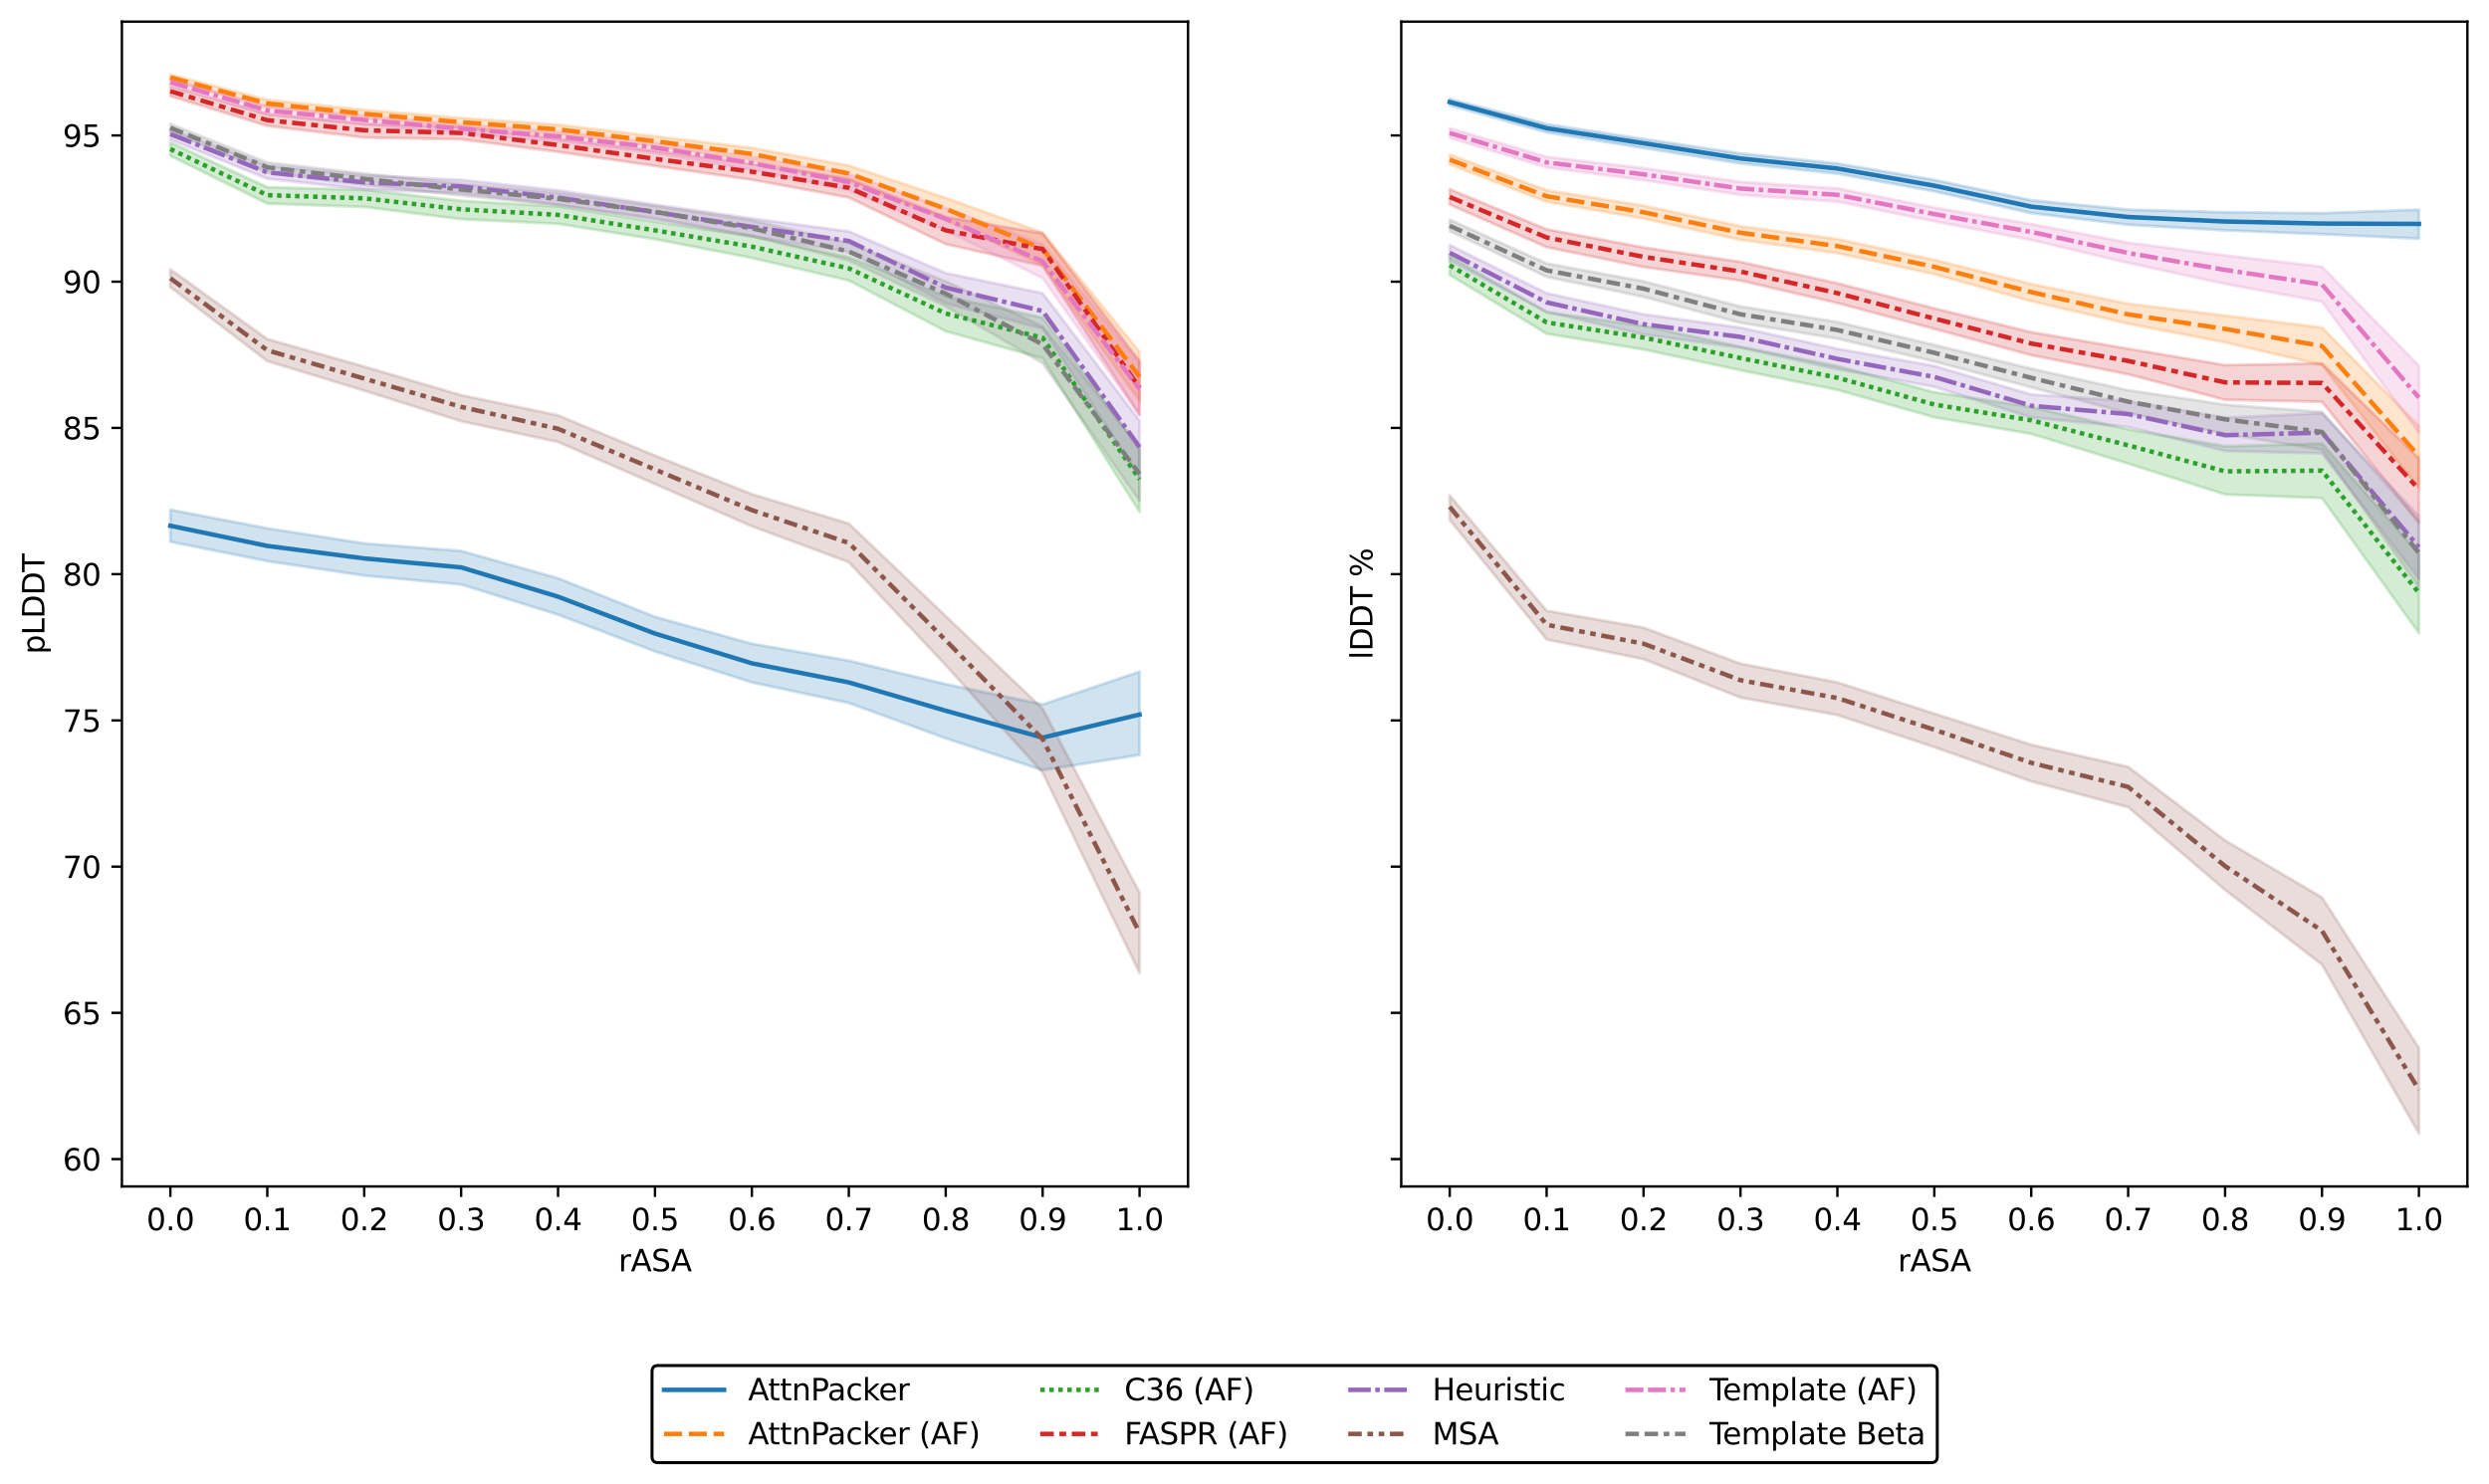 <?xml version="1.0" encoding="utf-8" standalone="no"?>
<!DOCTYPE svg PUBLIC "-//W3C//DTD SVG 1.1//EN"
  "http://www.w3.org/Graphics/SVG/1.1/DTD/svg11.dtd">
<svg xmlns:xlink="http://www.w3.org/1999/xlink" width="829.003pt" height="494.5pt" viewBox="0 0 829.003 494.5" xmlns="http://www.w3.org/2000/svg" version="1.1">
 <defs>
  <style type="text/css">*{stroke-linejoin: round; stroke-linecap: butt}</style>
 </defs>
 <g id="figure_1">
  <g id="patch_1">
   <path d="M 0 494.5 
L 829.003 494.5 
L 829.003 0 
L 0 0 
L 0 494.5 
z
" style="fill: none"/>
  </g>
  <g id="axes_1">
   <g id="patch_2">
    <path d="M 40.603 395.28 
L 395.694 395.28 
L 395.694 7.2 
L 40.603 7.2 
L 40.603 395.28 
z
" style="fill: none"/>
   </g>
   <g id="PolyCollection_1">
    <defs>
     <path id="m8a39440f72" d="M 56.744 -324.674 
L 56.744 -313.998 
L 89.025 -307.54 
L 121.306 -302.726 
L 153.587 -299.766 
L 185.868 -289.702 
L 218.149 -277.469 
L 250.43 -267.13 
L 282.711 -260.285 
L 314.992 -248.516 
L 347.273 -237.893 
L 379.554 -242.984 
L 379.554 -270.723 
L 379.554 -270.723 
L 347.273 -259.82 
L 314.992 -266.574 
L 282.711 -274.387 
L 250.43 -280.021 
L 218.149 -288.994 
L 185.868 -301.853 
L 153.587 -310.938 
L 121.306 -313.455 
L 89.025 -318.486 
L 56.744 -324.674 
z
" style="stroke: #1f77b4; stroke-opacity: 0.2"/>
    </defs>
    <g clip-path="url(#p3989e5c4d2)">
     <use xlink:href="#m8a39440f72" x="0" y="494.5" style="fill: #1f77b4; fill-opacity: 0.2; stroke: #1f77b4; stroke-opacity: 0.2"/>
    </g>
   </g>
   <g id="PolyCollection_2">
    <defs>
     <path id="m915f351c11" d="M 56.744 -469.66 
L 56.744 -467.688 
L 89.025 -458.786 
L 121.306 -455.113 
L 153.587 -452.221 
L 185.868 -449.708 
L 218.149 -445.736 
L 250.43 -441.133 
L 282.711 -434.251 
L 314.992 -421.32 
L 347.273 -406.058 
L 379.554 -360.918 
L 379.554 -377.264 
L 379.554 -377.264 
L 347.273 -417.004 
L 314.992 -428.538 
L 282.711 -439.337 
L 250.43 -445.206 
L 218.149 -449.085 
L 185.868 -452.952 
L 153.587 -455.166 
L 121.306 -457.918 
L 89.025 -461.263 
L 56.744 -469.66 
z
" style="stroke: #ff7f0e; stroke-opacity: 0.2"/>
    </defs>
    <g clip-path="url(#p3989e5c4d2)">
     <use xlink:href="#m915f351c11" x="0" y="494.5" style="fill: #ff7f0e; fill-opacity: 0.2; stroke: #ff7f0e; stroke-opacity: 0.2"/>
    </g>
   </g>
   <g id="PolyCollection_3">
    <defs>
     <path id="m0475a4a750" d="M 56.744 -447.055 
L 56.744 -442.572 
L 89.025 -426.664 
L 121.306 -425.545 
L 153.587 -421.47 
L 185.868 -419.929 
L 218.149 -414.795 
L 250.43 -408.547 
L 282.711 -401.045 
L 314.992 -384.127 
L 347.273 -375.096 
L 379.554 -323.946 
L 379.554 -344.882 
L 379.554 -344.882 
L 347.273 -388.663 
L 314.992 -395.737 
L 282.711 -408.794 
L 250.43 -415.775 
L 218.149 -420.614 
L 185.868 -425.698 
L 153.587 -427.604 
L 121.306 -431.227 
L 89.025 -432.151 
L 56.744 -447.055 
z
" style="stroke: #2ca02c; stroke-opacity: 0.2"/>
    </defs>
    <g clip-path="url(#p3989e5c4d2)">
     <use xlink:href="#m0475a4a750" x="0" y="494.5" style="fill: #2ca02c; fill-opacity: 0.2; stroke: #2ca02c; stroke-opacity: 0.2"/>
    </g>
   </g>
   <g id="PolyCollection_4">
    <defs>
     <path id="m0d2e0bec1f" d="M 56.744 -465.689 
L 56.744 -462.464 
L 89.025 -452.535 
L 121.306 -448.679 
L 153.587 -448.077 
L 185.868 -443.885 
L 218.149 -439.211 
L 250.43 -434.608 
L 282.711 -428.681 
L 314.992 -413.146 
L 347.273 -405.918 
L 379.554 -356.281 
L 379.554 -374.177 
L 379.554 -374.177 
L 347.273 -416.726 
L 314.992 -422.199 
L 282.711 -435.015 
L 250.43 -439.856 
L 218.149 -444.28 
L 185.868 -448.282 
L 153.587 -452.196 
L 121.306 -453.24 
L 89.025 -456.472 
L 56.744 -465.689 
z
" style="stroke: #d62728; stroke-opacity: 0.2"/>
    </defs>
    <g clip-path="url(#p3989e5c4d2)">
     <use xlink:href="#m0d2e0bec1f" x="0" y="494.5" style="fill: #d62728; fill-opacity: 0.2; stroke: #d62728; stroke-opacity: 0.2"/>
    </g>
   </g>
   <g id="PolyCollection_5">
    <defs>
     <path id="m9129637994" d="M 56.744 -451.517 
L 56.744 -447.961 
L 89.025 -434.972 
L 121.306 -431.379 
L 153.587 -430.137 
L 185.868 -426.275 
L 218.149 -421.309 
L 250.43 -415.75 
L 282.711 -410.564 
L 314.992 -393.437 
L 347.273 -385.022 
L 379.554 -335.666 
L 379.554 -354.376 
L 379.554 -354.376 
L 347.273 -396.794 
L 314.992 -403.527 
L 282.711 -417.401 
L 250.43 -421.713 
L 218.149 -426.332 
L 185.868 -431.113 
L 153.587 -434.576 
L 121.306 -436.092 
L 89.025 -439.295 
L 56.744 -451.517 
z
" style="stroke: #9467bd; stroke-opacity: 0.2"/>
    </defs>
    <g clip-path="url(#p3989e5c4d2)">
     <use xlink:href="#m9129637994" x="0" y="494.5" style="fill: #9467bd; fill-opacity: 0.2; stroke: #9467bd; stroke-opacity: 0.2"/>
    </g>
   </g>
   <g id="PolyCollection_6">
    <defs>
     <path id="m4c4e78a90f" d="M 56.744 -404.754 
L 56.744 -398.832 
L 89.025 -374.192 
L 121.306 -364.35 
L 153.587 -354.152 
L 185.868 -347.246 
L 218.149 -333.223 
L 250.43 -319.158 
L 282.711 -307.189 
L 314.992 -272.854 
L 347.273 -237.069 
L 379.554 -170.338 
L 379.554 -197.101 
L 379.554 -197.101 
L 347.273 -258.393 
L 314.992 -289.238 
L 282.711 -320.056 
L 250.43 -329.874 
L 218.149 -342.71 
L 185.868 -356.123 
L 153.587 -362.84 
L 121.306 -372.37 
L 89.025 -381.539 
L 56.744 -404.754 
z
" style="stroke: #8c564b; stroke-opacity: 0.2"/>
    </defs>
    <g clip-path="url(#p3989e5c4d2)">
     <use xlink:href="#m4c4e78a90f" x="0" y="494.5" style="fill: #8c564b; fill-opacity: 0.2; stroke: #8c564b; stroke-opacity: 0.2"/>
    </g>
   </g>
   <g id="PolyCollection_7">
    <defs>
     <path id="m8fc3c2eb1f" d="M 56.744 -468.159 
L 56.744 -466.087 
L 89.025 -456.379 
L 121.306 -452.993 
L 153.587 -449.931 
L 185.868 -447.415 
L 218.149 -443.422 
L 250.43 -438.016 
L 282.711 -431.104 
L 314.992 -417.773 
L 347.273 -401.837 
L 379.554 -356.072 
L 379.554 -373.652 
L 379.554 -373.652 
L 347.273 -413.095 
L 314.992 -425.115 
L 282.711 -436.409 
L 250.43 -442.276 
L 218.149 -446.983 
L 185.868 -450.637 
L 153.587 -453.116 
L 121.306 -455.999 
L 89.025 -459.104 
L 56.744 -468.159 
z
" style="stroke: #e377c2; stroke-opacity: 0.2"/>
    </defs>
    <g clip-path="url(#p3989e5c4d2)">
     <use xlink:href="#m8fc3c2eb1f" x="0" y="494.5" style="fill: #e377c2; fill-opacity: 0.2; stroke: #e377c2; stroke-opacity: 0.2"/>
    </g>
   </g>
   <g id="PolyCollection_8">
    <defs>
     <path id="mdacb911173" d="M 56.744 -453.197 
L 56.744 -450.553 
L 89.025 -437.061 
L 121.306 -433 
L 153.587 -429.349 
L 185.868 -426.14 
L 218.149 -421.785 
L 250.43 -415.909 
L 282.711 -407.712 
L 314.992 -392.452 
L 347.273 -373.462 
L 379.554 -327.665 
L 379.554 -345.743 
L 379.554 -345.743 
L 347.273 -385.771 
L 314.992 -400.783 
L 282.711 -413.516 
L 250.43 -421.096 
L 218.149 -425.827 
L 185.868 -430.248 
L 153.587 -433.279 
L 121.306 -436.683 
L 89.025 -440.36 
L 56.744 -453.197 
z
" style="stroke: #7f7f7f; stroke-opacity: 0.2"/>
    </defs>
    <g clip-path="url(#p3989e5c4d2)">
     <use xlink:href="#mdacb911173" x="0" y="494.5" style="fill: #7f7f7f; fill-opacity: 0.2; stroke: #7f7f7f; stroke-opacity: 0.2"/>
    </g>
   </g>
   <g id="matplotlib.axis_1">
    <g id="xtick_1">
     <g id="line2d_1">
      <defs>
       <path id="mccf6b9b74f" d="M 0 0 
L 0 3.5 
" style="stroke: #000000; stroke-width: 0.8"/>
      </defs>
      <g>
       <use xlink:href="#mccf6b9b74f" x="56.744" y="395.28" style="stroke: #000000; stroke-width: 0.8"/>
      </g>
     </g>
     <g id="text_1">
      <!-- 0.0 -->
      <g transform="translate(48.792 409.878) scale(0.1 -0.1)">
       <defs>
        <path id="DejaVuSans-30" d="M 2034 4250 
Q 1547 4250 1301 3770 
Q 1056 3291 1056 2328 
Q 1056 1369 1301 889 
Q 1547 409 2034 409 
Q 2525 409 2770 889 
Q 3016 1369 3016 2328 
Q 3016 3291 2770 3770 
Q 2525 4250 2034 4250 
z
M 2034 4750 
Q 2819 4750 3233 4129 
Q 3647 3509 3647 2328 
Q 3647 1150 3233 529 
Q 2819 -91 2034 -91 
Q 1250 -91 836 529 
Q 422 1150 422 2328 
Q 422 3509 836 4129 
Q 1250 4750 2034 4750 
z
" transform="scale(0.016)"/>
        <path id="DejaVuSans-2e" d="M 684 794 
L 1344 794 
L 1344 0 
L 684 0 
L 684 794 
z
" transform="scale(0.016)"/>
       </defs>
       <use xlink:href="#DejaVuSans-30"/>
       <use xlink:href="#DejaVuSans-2e" x="63.623"/>
       <use xlink:href="#DejaVuSans-30" x="95.41"/>
      </g>
     </g>
    </g>
    <g id="xtick_2">
     <g id="line2d_2">
      <g>
       <use xlink:href="#mccf6b9b74f" x="89.025" y="395.28" style="stroke: #000000; stroke-width: 0.8"/>
      </g>
     </g>
     <g id="text_2">
      <!-- 0.1 -->
      <g transform="translate(81.073 409.878) scale(0.1 -0.1)">
       <defs>
        <path id="DejaVuSans-31" d="M 794 531 
L 1825 531 
L 1825 4091 
L 703 3866 
L 703 4441 
L 1819 4666 
L 2450 4666 
L 2450 531 
L 3481 531 
L 3481 0 
L 794 0 
L 794 531 
z
" transform="scale(0.016)"/>
       </defs>
       <use xlink:href="#DejaVuSans-30"/>
       <use xlink:href="#DejaVuSans-2e" x="63.623"/>
       <use xlink:href="#DejaVuSans-31" x="95.41"/>
      </g>
     </g>
    </g>
    <g id="xtick_3">
     <g id="line2d_3">
      <g>
       <use xlink:href="#mccf6b9b74f" x="121.306" y="395.28" style="stroke: #000000; stroke-width: 0.8"/>
      </g>
     </g>
     <g id="text_3">
      <!-- 0.2 -->
      <g transform="translate(113.354 409.878) scale(0.1 -0.1)">
       <defs>
        <path id="DejaVuSans-32" d="M 1228 531 
L 3431 531 
L 3431 0 
L 469 0 
L 469 531 
Q 828 903 1448 1529 
Q 2069 2156 2228 2338 
Q 2531 2678 2651 2914 
Q 2772 3150 2772 3378 
Q 2772 3750 2511 3984 
Q 2250 4219 1831 4219 
Q 1534 4219 1204 4116 
Q 875 4013 500 3803 
L 500 4441 
Q 881 4594 1212 4672 
Q 1544 4750 1819 4750 
Q 2544 4750 2975 4387 
Q 3406 4025 3406 3419 
Q 3406 3131 3298 2873 
Q 3191 2616 2906 2266 
Q 2828 2175 2409 1742 
Q 1991 1309 1228 531 
z
" transform="scale(0.016)"/>
       </defs>
       <use xlink:href="#DejaVuSans-30"/>
       <use xlink:href="#DejaVuSans-2e" x="63.623"/>
       <use xlink:href="#DejaVuSans-32" x="95.41"/>
      </g>
     </g>
    </g>
    <g id="xtick_4">
     <g id="line2d_4">
      <g>
       <use xlink:href="#mccf6b9b74f" x="153.587" y="395.28" style="stroke: #000000; stroke-width: 0.8"/>
      </g>
     </g>
     <g id="text_4">
      <!-- 0.3 -->
      <g transform="translate(145.635 409.878) scale(0.1 -0.1)">
       <defs>
        <path id="DejaVuSans-33" d="M 2597 2516 
Q 3050 2419 3304 2112 
Q 3559 1806 3559 1356 
Q 3559 666 3084 287 
Q 2609 -91 1734 -91 
Q 1441 -91 1130 -33 
Q 819 25 488 141 
L 488 750 
Q 750 597 1062 519 
Q 1375 441 1716 441 
Q 2309 441 2620 675 
Q 2931 909 2931 1356 
Q 2931 1769 2642 2001 
Q 2353 2234 1838 2234 
L 1294 2234 
L 1294 2753 
L 1863 2753 
Q 2328 2753 2575 2939 
Q 2822 3125 2822 3475 
Q 2822 3834 2567 4026 
Q 2313 4219 1838 4219 
Q 1578 4219 1281 4162 
Q 984 4106 628 3988 
L 628 4550 
Q 988 4650 1302 4700 
Q 1616 4750 1894 4750 
Q 2613 4750 3031 4423 
Q 3450 4097 3450 3541 
Q 3450 3153 3228 2886 
Q 3006 2619 2597 2516 
z
" transform="scale(0.016)"/>
       </defs>
       <use xlink:href="#DejaVuSans-30"/>
       <use xlink:href="#DejaVuSans-2e" x="63.623"/>
       <use xlink:href="#DejaVuSans-33" x="95.41"/>
      </g>
     </g>
    </g>
    <g id="xtick_5">
     <g id="line2d_5">
      <g>
       <use xlink:href="#mccf6b9b74f" x="185.868" y="395.28" style="stroke: #000000; stroke-width: 0.8"/>
      </g>
     </g>
     <g id="text_5">
      <!-- 0.4 -->
      <g transform="translate(177.916 409.878) scale(0.1 -0.1)">
       <defs>
        <path id="DejaVuSans-34" d="M 2419 4116 
L 825 1625 
L 2419 1625 
L 2419 4116 
z
M 2253 4666 
L 3047 4666 
L 3047 1625 
L 3713 1625 
L 3713 1100 
L 3047 1100 
L 3047 0 
L 2419 0 
L 2419 1100 
L 313 1100 
L 313 1709 
L 2253 4666 
z
" transform="scale(0.016)"/>
       </defs>
       <use xlink:href="#DejaVuSans-30"/>
       <use xlink:href="#DejaVuSans-2e" x="63.623"/>
       <use xlink:href="#DejaVuSans-34" x="95.41"/>
      </g>
     </g>
    </g>
    <g id="xtick_6">
     <g id="line2d_6">
      <g>
       <use xlink:href="#mccf6b9b74f" x="218.149" y="395.28" style="stroke: #000000; stroke-width: 0.8"/>
      </g>
     </g>
     <g id="text_6">
      <!-- 0.5 -->
      <g transform="translate(210.197 409.878) scale(0.1 -0.1)">
       <defs>
        <path id="DejaVuSans-35" d="M 691 4666 
L 3169 4666 
L 3169 4134 
L 1269 4134 
L 1269 2991 
Q 1406 3038 1543 3061 
Q 1681 3084 1819 3084 
Q 2600 3084 3056 2656 
Q 3513 2228 3513 1497 
Q 3513 744 3044 326 
Q 2575 -91 1722 -91 
Q 1428 -91 1123 -41 
Q 819 9 494 109 
L 494 744 
Q 775 591 1075 516 
Q 1375 441 1709 441 
Q 2250 441 2565 725 
Q 2881 1009 2881 1497 
Q 2881 1984 2565 2268 
Q 2250 2553 1709 2553 
Q 1456 2553 1204 2497 
Q 953 2441 691 2322 
L 691 4666 
z
" transform="scale(0.016)"/>
       </defs>
       <use xlink:href="#DejaVuSans-30"/>
       <use xlink:href="#DejaVuSans-2e" x="63.623"/>
       <use xlink:href="#DejaVuSans-35" x="95.41"/>
      </g>
     </g>
    </g>
    <g id="xtick_7">
     <g id="line2d_7">
      <g>
       <use xlink:href="#mccf6b9b74f" x="250.43" y="395.28" style="stroke: #000000; stroke-width: 0.8"/>
      </g>
     </g>
     <g id="text_7">
      <!-- 0.6 -->
      <g transform="translate(242.478 409.878) scale(0.1 -0.1)">
       <defs>
        <path id="DejaVuSans-36" d="M 2113 2584 
Q 1688 2584 1439 2293 
Q 1191 2003 1191 1497 
Q 1191 994 1439 701 
Q 1688 409 2113 409 
Q 2538 409 2786 701 
Q 3034 994 3034 1497 
Q 3034 2003 2786 2293 
Q 2538 2584 2113 2584 
z
M 3366 4563 
L 3366 3988 
Q 3128 4100 2886 4159 
Q 2644 4219 2406 4219 
Q 1781 4219 1451 3797 
Q 1122 3375 1075 2522 
Q 1259 2794 1537 2939 
Q 1816 3084 2150 3084 
Q 2853 3084 3261 2657 
Q 3669 2231 3669 1497 
Q 3669 778 3244 343 
Q 2819 -91 2113 -91 
Q 1303 -91 875 529 
Q 447 1150 447 2328 
Q 447 3434 972 4092 
Q 1497 4750 2381 4750 
Q 2619 4750 2861 4703 
Q 3103 4656 3366 4563 
z
" transform="scale(0.016)"/>
       </defs>
       <use xlink:href="#DejaVuSans-30"/>
       <use xlink:href="#DejaVuSans-2e" x="63.623"/>
       <use xlink:href="#DejaVuSans-36" x="95.41"/>
      </g>
     </g>
    </g>
    <g id="xtick_8">
     <g id="line2d_8">
      <g>
       <use xlink:href="#mccf6b9b74f" x="282.711" y="395.28" style="stroke: #000000; stroke-width: 0.8"/>
      </g>
     </g>
     <g id="text_8">
      <!-- 0.7 -->
      <g transform="translate(274.759 409.878) scale(0.1 -0.1)">
       <defs>
        <path id="DejaVuSans-37" d="M 525 4666 
L 3525 4666 
L 3525 4397 
L 1831 0 
L 1172 0 
L 2766 4134 
L 525 4134 
L 525 4666 
z
" transform="scale(0.016)"/>
       </defs>
       <use xlink:href="#DejaVuSans-30"/>
       <use xlink:href="#DejaVuSans-2e" x="63.623"/>
       <use xlink:href="#DejaVuSans-37" x="95.41"/>
      </g>
     </g>
    </g>
    <g id="xtick_9">
     <g id="line2d_9">
      <g>
       <use xlink:href="#mccf6b9b74f" x="314.992" y="395.28" style="stroke: #000000; stroke-width: 0.8"/>
      </g>
     </g>
     <g id="text_9">
      <!-- 0.8 -->
      <g transform="translate(307.04 409.878) scale(0.1 -0.1)">
       <defs>
        <path id="DejaVuSans-38" d="M 2034 2216 
Q 1584 2216 1326 1975 
Q 1069 1734 1069 1313 
Q 1069 891 1326 650 
Q 1584 409 2034 409 
Q 2484 409 2743 651 
Q 3003 894 3003 1313 
Q 3003 1734 2745 1975 
Q 2488 2216 2034 2216 
z
M 1403 2484 
Q 997 2584 770 2862 
Q 544 3141 544 3541 
Q 544 4100 942 4425 
Q 1341 4750 2034 4750 
Q 2731 4750 3128 4425 
Q 3525 4100 3525 3541 
Q 3525 3141 3298 2862 
Q 3072 2584 2669 2484 
Q 3125 2378 3379 2068 
Q 3634 1759 3634 1313 
Q 3634 634 3220 271 
Q 2806 -91 2034 -91 
Q 1263 -91 848 271 
Q 434 634 434 1313 
Q 434 1759 690 2068 
Q 947 2378 1403 2484 
z
M 1172 3481 
Q 1172 3119 1398 2916 
Q 1625 2713 2034 2713 
Q 2441 2713 2670 2916 
Q 2900 3119 2900 3481 
Q 2900 3844 2670 4047 
Q 2441 4250 2034 4250 
Q 1625 4250 1398 4047 
Q 1172 3844 1172 3481 
z
" transform="scale(0.016)"/>
       </defs>
       <use xlink:href="#DejaVuSans-30"/>
       <use xlink:href="#DejaVuSans-2e" x="63.623"/>
       <use xlink:href="#DejaVuSans-38" x="95.41"/>
      </g>
     </g>
    </g>
    <g id="xtick_10">
     <g id="line2d_10">
      <g>
       <use xlink:href="#mccf6b9b74f" x="347.273" y="395.28" style="stroke: #000000; stroke-width: 0.8"/>
      </g>
     </g>
     <g id="text_10">
      <!-- 0.9 -->
      <g transform="translate(339.321 409.878) scale(0.1 -0.1)">
       <defs>
        <path id="DejaVuSans-39" d="M 703 97 
L 703 672 
Q 941 559 1184 500 
Q 1428 441 1663 441 
Q 2288 441 2617 861 
Q 2947 1281 2994 2138 
Q 2813 1869 2534 1725 
Q 2256 1581 1919 1581 
Q 1219 1581 811 2004 
Q 403 2428 403 3163 
Q 403 3881 828 4315 
Q 1253 4750 1959 4750 
Q 2769 4750 3195 4129 
Q 3622 3509 3622 2328 
Q 3622 1225 3098 567 
Q 2575 -91 1691 -91 
Q 1453 -91 1209 -44 
Q 966 3 703 97 
z
M 1959 2075 
Q 2384 2075 2632 2365 
Q 2881 2656 2881 3163 
Q 2881 3666 2632 3958 
Q 2384 4250 1959 4250 
Q 1534 4250 1286 3958 
Q 1038 3666 1038 3163 
Q 1038 2656 1286 2365 
Q 1534 2075 1959 2075 
z
" transform="scale(0.016)"/>
       </defs>
       <use xlink:href="#DejaVuSans-30"/>
       <use xlink:href="#DejaVuSans-2e" x="63.623"/>
       <use xlink:href="#DejaVuSans-39" x="95.41"/>
      </g>
     </g>
    </g>
    <g id="xtick_11">
     <g id="line2d_11">
      <g>
       <use xlink:href="#mccf6b9b74f" x="379.554" y="395.28" style="stroke: #000000; stroke-width: 0.8"/>
      </g>
     </g>
     <g id="text_11">
      <!-- 1.0 -->
      <g transform="translate(371.602 409.878) scale(0.1 -0.1)">
       <use xlink:href="#DejaVuSans-31"/>
       <use xlink:href="#DejaVuSans-2e" x="63.623"/>
       <use xlink:href="#DejaVuSans-30" x="95.41"/>
      </g>
     </g>
    </g>
    <g id="text_12">
     <!-- rASA -->
     <g transform="translate(205.985 423.557) scale(0.1 -0.1)">
      <defs>
       <path id="DejaVuSans-72" d="M 2631 2963 
Q 2534 3019 2420 3045 
Q 2306 3072 2169 3072 
Q 1681 3072 1420 2755 
Q 1159 2438 1159 1844 
L 1159 0 
L 581 0 
L 581 3500 
L 1159 3500 
L 1159 2956 
Q 1341 3275 1631 3429 
Q 1922 3584 2338 3584 
Q 2397 3584 2469 3576 
Q 2541 3569 2628 3553 
L 2631 2963 
z
" transform="scale(0.016)"/>
       <path id="DejaVuSans-41" d="M 2188 4044 
L 1331 1722 
L 3047 1722 
L 2188 4044 
z
M 1831 4666 
L 2547 4666 
L 4325 0 
L 3669 0 
L 3244 1197 
L 1141 1197 
L 716 0 
L 50 0 
L 1831 4666 
z
" transform="scale(0.016)"/>
       <path id="DejaVuSans-53" d="M 3425 4513 
L 3425 3897 
Q 3066 4069 2747 4153 
Q 2428 4238 2131 4238 
Q 1616 4238 1336 4038 
Q 1056 3838 1056 3469 
Q 1056 3159 1242 3001 
Q 1428 2844 1947 2747 
L 2328 2669 
Q 3034 2534 3370 2195 
Q 3706 1856 3706 1288 
Q 3706 609 3251 259 
Q 2797 -91 1919 -91 
Q 1588 -91 1214 -16 
Q 841 59 441 206 
L 441 856 
Q 825 641 1194 531 
Q 1563 422 1919 422 
Q 2459 422 2753 634 
Q 3047 847 3047 1241 
Q 3047 1584 2836 1778 
Q 2625 1972 2144 2069 
L 1759 2144 
Q 1053 2284 737 2584 
Q 422 2884 422 3419 
Q 422 4038 858 4394 
Q 1294 4750 2059 4750 
Q 2388 4750 2728 4690 
Q 3069 4631 3425 4513 
z
" transform="scale(0.016)"/>
      </defs>
      <use xlink:href="#DejaVuSans-72"/>
      <use xlink:href="#DejaVuSans-41" x="41.113"/>
      <use xlink:href="#DejaVuSans-53" x="109.521"/>
      <use xlink:href="#DejaVuSans-41" x="174.873"/>
     </g>
    </g>
   </g>
   <g id="matplotlib.axis_2">
    <g id="ytick_1">
     <g id="line2d_12">
      <defs>
       <path id="m2cd07185bb" d="M 0 0 
L -3.5 0 
" style="stroke: #000000; stroke-width: 0.8"/>
      </defs>
      <g>
       <use xlink:href="#m2cd07185bb" x="40.603" y="386.173" style="stroke: #000000; stroke-width: 0.8"/>
      </g>
     </g>
     <g id="text_13">
      <!-- 60 -->
      <g transform="translate(20.878 389.972) scale(0.1 -0.1)">
       <use xlink:href="#DejaVuSans-36"/>
       <use xlink:href="#DejaVuSans-30" x="63.623"/>
      </g>
     </g>
    </g>
    <g id="ytick_2">
     <g id="line2d_13">
      <g>
       <use xlink:href="#m2cd07185bb" x="40.603" y="337.45" style="stroke: #000000; stroke-width: 0.8"/>
      </g>
     </g>
     <g id="text_14">
      <!-- 65 -->
      <g transform="translate(20.878 341.249) scale(0.1 -0.1)">
       <use xlink:href="#DejaVuSans-36"/>
       <use xlink:href="#DejaVuSans-35" x="63.623"/>
      </g>
     </g>
    </g>
    <g id="ytick_3">
     <g id="line2d_14">
      <g>
       <use xlink:href="#m2cd07185bb" x="40.603" y="288.727" style="stroke: #000000; stroke-width: 0.8"/>
      </g>
     </g>
     <g id="text_15">
      <!-- 70 -->
      <g transform="translate(20.878 292.527) scale(0.1 -0.1)">
       <use xlink:href="#DejaVuSans-37"/>
       <use xlink:href="#DejaVuSans-30" x="63.623"/>
      </g>
     </g>
    </g>
    <g id="ytick_4">
     <g id="line2d_15">
      <g>
       <use xlink:href="#m2cd07185bb" x="40.603" y="240.005" style="stroke: #000000; stroke-width: 0.8"/>
      </g>
     </g>
     <g id="text_16">
      <!-- 75 -->
      <g transform="translate(20.878 243.804) scale(0.1 -0.1)">
       <use xlink:href="#DejaVuSans-37"/>
       <use xlink:href="#DejaVuSans-35" x="63.623"/>
      </g>
     </g>
    </g>
    <g id="ytick_5">
     <g id="line2d_16">
      <g>
       <use xlink:href="#m2cd07185bb" x="40.603" y="191.282" style="stroke: #000000; stroke-width: 0.8"/>
      </g>
     </g>
     <g id="text_17">
      <!-- 80 -->
      <g transform="translate(20.878 195.081) scale(0.1 -0.1)">
       <use xlink:href="#DejaVuSans-38"/>
       <use xlink:href="#DejaVuSans-30" x="63.623"/>
      </g>
     </g>
    </g>
    <g id="ytick_6">
     <g id="line2d_17">
      <g>
       <use xlink:href="#m2cd07185bb" x="40.603" y="142.559" style="stroke: #000000; stroke-width: 0.8"/>
      </g>
     </g>
     <g id="text_18">
      <!-- 85 -->
      <g transform="translate(20.878 146.358) scale(0.1 -0.1)">
       <use xlink:href="#DejaVuSans-38"/>
       <use xlink:href="#DejaVuSans-35" x="63.623"/>
      </g>
     </g>
    </g>
    <g id="ytick_7">
     <g id="line2d_18">
      <g>
       <use xlink:href="#m2cd07185bb" x="40.603" y="93.837" style="stroke: #000000; stroke-width: 0.8"/>
      </g>
     </g>
     <g id="text_19">
      <!-- 90 -->
      <g transform="translate(20.878 97.636) scale(0.1 -0.1)">
       <use xlink:href="#DejaVuSans-39"/>
       <use xlink:href="#DejaVuSans-30" x="63.623"/>
      </g>
     </g>
    </g>
    <g id="ytick_8">
     <g id="line2d_19">
      <g>
       <use xlink:href="#m2cd07185bb" x="40.603" y="45.114" style="stroke: #000000; stroke-width: 0.8"/>
      </g>
     </g>
     <g id="text_20">
      <!-- 95 -->
      <g transform="translate(20.878 48.913) scale(0.1 -0.1)">
       <use xlink:href="#DejaVuSans-39"/>
       <use xlink:href="#DejaVuSans-35" x="63.623"/>
      </g>
     </g>
    </g>
    <g id="text_21">
     <!-- pLDDT -->
     <g transform="translate(14.798 217.954) rotate(-90) scale(0.1 -0.1)">
      <defs>
       <path id="DejaVuSans-70" d="M 1159 525 
L 1159 -1331 
L 581 -1331 
L 581 3500 
L 1159 3500 
L 1159 2969 
Q 1341 3281 1617 3432 
Q 1894 3584 2278 3584 
Q 2916 3584 3314 3078 
Q 3713 2572 3713 1747 
Q 3713 922 3314 415 
Q 2916 -91 2278 -91 
Q 1894 -91 1617 61 
Q 1341 213 1159 525 
z
M 3116 1747 
Q 3116 2381 2855 2742 
Q 2594 3103 2138 3103 
Q 1681 3103 1420 2742 
Q 1159 2381 1159 1747 
Q 1159 1113 1420 752 
Q 1681 391 2138 391 
Q 2594 391 2855 752 
Q 3116 1113 3116 1747 
z
" transform="scale(0.016)"/>
       <path id="DejaVuSans-4c" d="M 628 4666 
L 1259 4666 
L 1259 531 
L 3531 531 
L 3531 0 
L 628 0 
L 628 4666 
z
" transform="scale(0.016)"/>
       <path id="DejaVuSans-44" d="M 1259 4147 
L 1259 519 
L 2022 519 
Q 2988 519 3436 956 
Q 3884 1394 3884 2338 
Q 3884 3275 3436 3711 
Q 2988 4147 2022 4147 
L 1259 4147 
z
M 628 4666 
L 1925 4666 
Q 3281 4666 3915 4102 
Q 4550 3538 4550 2338 
Q 4550 1131 3912 565 
Q 3275 0 1925 0 
L 628 0 
L 628 4666 
z
" transform="scale(0.016)"/>
       <path id="DejaVuSans-54" d="M -19 4666 
L 3928 4666 
L 3928 4134 
L 2272 4134 
L 2272 0 
L 1638 0 
L 1638 4134 
L -19 4134 
L -19 4666 
z
" transform="scale(0.016)"/>
      </defs>
      <use xlink:href="#DejaVuSans-70"/>
      <use xlink:href="#DejaVuSans-4c" x="63.477"/>
      <use xlink:href="#DejaVuSans-44" x="119.189"/>
      <use xlink:href="#DejaVuSans-44" x="196.191"/>
      <use xlink:href="#DejaVuSans-54" x="273.193"/>
     </g>
    </g>
   </g>
   <g id="line2d_20">
    <path d="M 56.744 175.172 
L 89.025 181.888 
L 121.306 186.05 
L 153.587 189.034 
L 185.868 198.796 
L 218.149 211.079 
L 250.43 221.003 
L 282.711 227.354 
L 314.992 236.797 
L 347.273 245.75 
L 379.554 238.062 
" clip-path="url(#p3989e5c4d2)" style="fill: none; stroke: #1f77b4; stroke-width: 1.5; stroke-linecap: square"/>
   </g>
   <g id="line2d_21">
    <path d="M 56.744 25.802 
L 89.025 34.495 
L 121.306 37.931 
L 153.587 40.721 
L 185.868 43.114 
L 218.149 47.051 
L 250.43 51.297 
L 282.711 57.822 
L 314.992 69.583 
L 347.273 82.889 
L 379.554 125.559 
" clip-path="url(#p3989e5c4d2)" style="fill: none; stroke-dasharray: 6,2.25; stroke-dashoffset: 0; stroke: #ff7f0e; stroke-width: 1.5"/>
   </g>
   <g id="line2d_22">
    <path d="M 56.744 49.652 
L 89.025 65.024 
L 121.306 66.081 
L 153.587 69.736 
L 185.868 71.584 
L 218.149 76.745 
L 250.43 82.176 
L 282.711 89.41 
L 314.992 104.441 
L 347.273 112.553 
L 379.554 159.718 
" clip-path="url(#p3989e5c4d2)" style="fill: none; stroke-dasharray: 1.5,1.5; stroke-dashoffset: 0; stroke: #2ca02c; stroke-width: 1.5"/>
   </g>
   <g id="line2d_23">
    <path d="M 56.744 30.399 
L 89.025 40.041 
L 121.306 43.406 
L 153.587 44.293 
L 185.868 48.328 
L 218.149 52.921 
L 250.43 57.212 
L 282.711 62.554 
L 314.992 76.748 
L 347.273 83.022 
L 379.554 129.139 
" clip-path="url(#p3989e5c4d2)" style="fill: none; stroke-dasharray: 4.5,1.875,2.25,1.875; stroke-dashoffset: 0; stroke: #d62728; stroke-width: 1.5"/>
   </g>
   <g id="line2d_24">
    <path d="M 56.744 44.668 
L 89.025 57.436 
L 121.306 60.773 
L 153.587 62.118 
L 185.868 65.828 
L 218.149 70.664 
L 250.43 75.606 
L 282.711 80.288 
L 314.992 95.826 
L 347.273 103.633 
L 379.554 148.986 
" clip-path="url(#p3989e5c4d2)" style="fill: none; stroke-dasharray: 7.5,1.5,1.5,1.5; stroke-dashoffset: 0; stroke: #9467bd; stroke-width: 1.5"/>
   </g>
   <g id="line2d_25">
    <path d="M 56.744 92.709 
L 89.025 116.706 
L 121.306 126.132 
L 153.587 135.553 
L 185.868 142.852 
L 218.149 156.418 
L 250.43 169.95 
L 282.711 180.9 
L 314.992 213.327 
L 347.273 246.245 
L 379.554 310.801 
" clip-path="url(#p3989e5c4d2)" style="fill: none; stroke-dasharray: 4.5,1.875,1.875,1.875,1.875,1.875; stroke-dashoffset: 0; stroke: #8c564b; stroke-width: 1.5"/>
   </g>
   <g id="line2d_26">
    <path d="M 56.744 27.379 
L 89.025 36.811 
L 121.306 39.975 
L 153.587 42.9 
L 185.868 45.458 
L 218.149 49.168 
L 250.43 54.337 
L 282.711 60.671 
L 314.992 72.926 
L 347.273 87.116 
L 379.554 129.591 
" clip-path="url(#p3989e5c4d2)" style="fill: none; stroke-dasharray: 6,1.5,6,1.5,1.5,1.5; stroke-dashoffset: 0; stroke: #e377c2; stroke-width: 1.5"/>
   </g>
   <g id="line2d_27">
    <path d="M 56.744 42.595 
L 89.025 55.746 
L 121.306 59.612 
L 153.587 63.132 
L 185.868 66.251 
L 218.149 70.583 
L 250.43 76.073 
L 282.711 83.8 
L 314.992 97.837 
L 347.273 114.734 
L 379.554 157.935 
" clip-path="url(#p3989e5c4d2)" style="fill: none; stroke-dasharray: 4.5,1.875,4.5,1.875,1.875,1.875; stroke-dashoffset: 0; stroke: #7f7f7f; stroke-width: 1.5"/>
   </g>
   <g id="line2d_28"/>
   <g id="line2d_29"/>
   <g id="line2d_30"/>
   <g id="line2d_31"/>
   <g id="line2d_32"/>
   <g id="line2d_33"/>
   <g id="line2d_34"/>
   <g id="line2d_35"/>
   <g id="patch_3">
    <path d="M 40.603 395.28 
L 40.603 7.2 
" style="fill: none; stroke: #000000; stroke-width: 0.8; stroke-linejoin: miter; stroke-linecap: square"/>
   </g>
   <g id="patch_4">
    <path d="M 395.694 395.28 
L 395.694 7.2 
" style="fill: none; stroke: #000000; stroke-width: 0.8; stroke-linejoin: miter; stroke-linecap: square"/>
   </g>
   <g id="patch_5">
    <path d="M 40.603 395.28 
L 395.694 395.28 
" style="fill: none; stroke: #000000; stroke-width: 0.8; stroke-linejoin: miter; stroke-linecap: square"/>
   </g>
   <g id="patch_6">
    <path d="M 40.603 7.2 
L 395.694 7.2 
" style="fill: none; stroke: #000000; stroke-width: 0.8; stroke-linejoin: miter; stroke-linecap: square"/>
   </g>
  </g>
  <g id="axes_2">
   <g id="patch_7">
    <path d="M 466.712 395.28 
L 821.803 395.28 
L 821.803 7.2 
L 466.712 7.2 
L 466.712 395.28 
z
" style="fill: none"/>
   </g>
   <g id="PolyCollection_9">
    <defs>
     <path id="m4c43ea5040" d="M 482.853 -461.544 
L 482.853 -459.394 
L 515.134 -450.398 
L 547.415 -445.185 
L 579.696 -440.054 
L 611.977 -436.64 
L 644.258 -430.747 
L 676.539 -423.485 
L 708.82 -419.61 
L 741.101 -417.747 
L 773.382 -416.47 
L 805.663 -414.986 
L 805.663 -424.642 
L 805.663 -424.642 
L 773.382 -423.491 
L 741.101 -423.791 
L 708.82 -424.654 
L 676.539 -427.769 
L 644.258 -434.541 
L 611.977 -439.994 
L 579.696 -443.357 
L 547.415 -448.182 
L 515.134 -453.117 
L 482.853 -461.544 
z
" style="stroke: #1f77b4; stroke-opacity: 0.2"/>
    </defs>
    <g clip-path="url(#p06a829ab27)">
     <use xlink:href="#m4c43ea5040" x="0" y="494.5" style="fill: #1f77b4; fill-opacity: 0.2; stroke: #1f77b4; stroke-opacity: 0.2"/>
    </g>
   </g>
   <g id="PolyCollection_10">
    <defs>
     <path id="ma2f2802185" d="M 482.853 -442.968 
L 482.853 -439.712 
L 515.134 -427.262 
L 547.415 -421.677 
L 579.696 -414.594 
L 611.977 -410.164 
L 644.258 -403.15 
L 676.539 -394.149 
L 708.82 -386.635 
L 741.101 -380.435 
L 773.382 -372.868 
L 805.663 -331.893 
L 805.663 -352.609 
L 805.663 -352.609 
L 773.382 -385.369 
L 741.101 -389.35 
L 708.82 -393.318 
L 676.539 -399.86 
L 644.258 -407.923 
L 611.977 -414.852 
L 579.696 -419.124 
L 547.415 -425.98 
L 515.134 -431.121 
L 482.853 -442.968 
z
" style="stroke: #ff7f0e; stroke-opacity: 0.2"/>
    </defs>
    <g clip-path="url(#p06a829ab27)">
     <use xlink:href="#ma2f2802185" x="0" y="494.5" style="fill: #ff7f0e; fill-opacity: 0.2; stroke: #ff7f0e; stroke-opacity: 0.2"/>
    </g>
   </g>
   <g id="PolyCollection_11">
    <defs>
     <path id="maadfae0b8c" d="M 482.853 -409.18 
L 482.853 -402.896 
L 515.134 -383.304 
L 547.415 -378.049 
L 579.696 -371.138 
L 611.977 -364.582 
L 644.258 -355.472 
L 676.539 -349.947 
L 708.82 -340.035 
L 741.101 -329.765 
L 773.382 -328.565 
L 805.663 -283.543 
L 805.663 -309.934 
L 805.663 -309.934 
L 773.382 -346.72 
L 741.101 -345.822 
L 708.82 -351.442 
L 676.539 -358.912 
L 644.258 -363.831 
L 611.977 -372.549 
L 579.696 -378.975 
L 547.415 -385.913 
L 515.134 -390.494 
L 482.853 -409.18 
z
" style="stroke: #2ca02c; stroke-opacity: 0.2"/>
    </defs>
    <g clip-path="url(#p06a829ab27)">
     <use xlink:href="#maadfae0b8c" x="0" y="494.5" style="fill: #2ca02c; fill-opacity: 0.2; stroke: #2ca02c; stroke-opacity: 0.2"/>
    </g>
   </g>
   <g id="PolyCollection_12">
    <defs>
     <path id="m24287b59cd" d="M 482.853 -431.46 
L 482.853 -426.329 
L 515.134 -412.142 
L 547.415 -405.539 
L 579.696 -401.003 
L 611.977 -393.524 
L 644.258 -384.921 
L 676.539 -376.16 
L 708.82 -369.798 
L 741.101 -361.28 
L 773.382 -360.656 
L 805.663 -320.299 
L 805.663 -341.808 
L 805.663 -341.808 
L 773.382 -373.421 
L 741.101 -372.876 
L 708.82 -378.324 
L 676.539 -383.826 
L 644.258 -391.761 
L 611.977 -400.125 
L 579.696 -407.251 
L 547.415 -412.051 
L 515.134 -418.102 
L 482.853 -431.46 
z
" style="stroke: #d62728; stroke-opacity: 0.2"/>
    </defs>
    <g clip-path="url(#p06a829ab27)">
     <use xlink:href="#m24287b59cd" x="0" y="494.5" style="fill: #d62728; fill-opacity: 0.2; stroke: #d62728; stroke-opacity: 0.2"/>
    </g>
   </g>
   <g id="PolyCollection_13">
    <defs>
     <path id="m91f70bf1f5" d="M 482.853 -412.869 
L 482.853 -407.722 
L 515.134 -390.574 
L 547.415 -383.076 
L 579.696 -378.655 
L 611.977 -371.489 
L 644.258 -365.614 
L 676.539 -355.421 
L 708.82 -352.23 
L 741.101 -344.255 
L 773.382 -343.465 
L 805.663 -301.659 
L 805.663 -322.529 
L 805.663 -322.529 
L 773.382 -356.834 
L 741.101 -355.316 
L 708.82 -360.914 
L 676.539 -363.071 
L 644.258 -372.577 
L 611.977 -378.29 
L 579.696 -385.347 
L 547.415 -389.772 
L 515.134 -396.806 
L 482.853 -412.869 
z
" style="stroke: #9467bd; stroke-opacity: 0.2"/>
    </defs>
    <g clip-path="url(#p06a829ab27)">
     <use xlink:href="#m91f70bf1f5" x="0" y="494.5" style="fill: #9467bd; fill-opacity: 0.2; stroke: #9467bd; stroke-opacity: 0.2"/>
    </g>
   </g>
   <g id="PolyCollection_14">
    <defs>
     <path id="m7cfe16c4ea" d="M 482.853 -329.453 
L 482.853 -321.307 
L 515.134 -281.444 
L 547.415 -274.892 
L 579.696 -262.1 
L 611.977 -256.257 
L 644.258 -245.581 
L 676.539 -234.175 
L 708.82 -225.562 
L 741.101 -197.987 
L 773.382 -173.122 
L 805.663 -116.86 
L 805.663 -145.347 
L 805.663 -145.347 
L 773.382 -195.513 
L 741.101 -214.499 
L 708.82 -238.993 
L 676.539 -246.39 
L 644.258 -256.748 
L 611.977 -267.146 
L 579.696 -273.405 
L 547.415 -285.374 
L 515.134 -291.025 
L 482.853 -329.453 
z
" style="stroke: #8c564b; stroke-opacity: 0.2"/>
    </defs>
    <g clip-path="url(#p06a829ab27)">
     <use xlink:href="#m7cfe16c4ea" x="0" y="494.5" style="fill: #8c564b; fill-opacity: 0.2; stroke: #8c564b; stroke-opacity: 0.2"/>
    </g>
   </g>
   <g id="PolyCollection_15">
    <defs>
     <path id="m2be49dbd95" d="M 482.853 -451.788 
L 482.853 -448.562 
L 515.134 -438.713 
L 547.415 -434.484 
L 579.696 -429.557 
L 611.977 -427.32 
L 644.258 -420.76 
L 676.539 -414.554 
L 708.82 -406.896 
L 741.101 -399.912 
L 773.382 -393.976 
L 805.663 -350.247 
L 805.663 -372.625 
L 805.663 -372.625 
L 773.382 -405.656 
L 741.101 -409.397 
L 708.82 -413.665 
L 676.539 -419.84 
L 644.258 -425.327 
L 611.977 -431.744 
L 579.696 -433.909 
L 547.415 -438.465 
L 515.134 -442.223 
L 482.853 -451.788 
z
" style="stroke: #e377c2; stroke-opacity: 0.2"/>
    </defs>
    <g clip-path="url(#p06a829ab27)">
     <use xlink:href="#m2be49dbd95" x="0" y="494.5" style="fill: #e377c2; fill-opacity: 0.2; stroke: #e377c2; stroke-opacity: 0.2"/>
    </g>
   </g>
   <g id="PolyCollection_16">
    <defs>
     <path id="mb483de7abd" d="M 482.853 -421.303 
L 482.853 -417.517 
L 515.134 -402.269 
L 547.415 -395.61 
L 579.696 -386.941 
L 611.977 -381.663 
L 644.258 -374.051 
L 676.539 -365.446 
L 708.82 -356.855 
L 741.101 -349.893 
L 773.382 -344.683 
L 805.663 -298.78 
L 805.663 -320.833 
L 805.663 -320.833 
L 773.382 -357.238 
L 741.101 -359.67 
L 708.82 -364.487 
L 676.539 -371.659 
L 644.258 -379.587 
L 611.977 -387.211 
L 579.696 -392.399 
L 547.415 -400.782 
L 515.134 -406.722 
L 482.853 -421.303 
z
" style="stroke: #7f7f7f; stroke-opacity: 0.2"/>
    </defs>
    <g clip-path="url(#p06a829ab27)">
     <use xlink:href="#mb483de7abd" x="0" y="494.5" style="fill: #7f7f7f; fill-opacity: 0.2; stroke: #7f7f7f; stroke-opacity: 0.2"/>
    </g>
   </g>
   <g id="matplotlib.axis_3">
    <g id="xtick_12">
     <g id="line2d_36">
      <g>
       <use xlink:href="#mccf6b9b74f" x="482.853" y="395.28" style="stroke: #000000; stroke-width: 0.8"/>
      </g>
     </g>
     <g id="text_22">
      <!-- 0.0 -->
      <g transform="translate(474.901 409.878) scale(0.1 -0.1)">
       <use xlink:href="#DejaVuSans-30"/>
       <use xlink:href="#DejaVuSans-2e" x="63.623"/>
       <use xlink:href="#DejaVuSans-30" x="95.41"/>
      </g>
     </g>
    </g>
    <g id="xtick_13">
     <g id="line2d_37">
      <g>
       <use xlink:href="#mccf6b9b74f" x="515.134" y="395.28" style="stroke: #000000; stroke-width: 0.8"/>
      </g>
     </g>
     <g id="text_23">
      <!-- 0.1 -->
      <g transform="translate(507.182 409.878) scale(0.1 -0.1)">
       <use xlink:href="#DejaVuSans-30"/>
       <use xlink:href="#DejaVuSans-2e" x="63.623"/>
       <use xlink:href="#DejaVuSans-31" x="95.41"/>
      </g>
     </g>
    </g>
    <g id="xtick_14">
     <g id="line2d_38">
      <g>
       <use xlink:href="#mccf6b9b74f" x="547.415" y="395.28" style="stroke: #000000; stroke-width: 0.8"/>
      </g>
     </g>
     <g id="text_24">
      <!-- 0.2 -->
      <g transform="translate(539.463 409.878) scale(0.1 -0.1)">
       <use xlink:href="#DejaVuSans-30"/>
       <use xlink:href="#DejaVuSans-2e" x="63.623"/>
       <use xlink:href="#DejaVuSans-32" x="95.41"/>
      </g>
     </g>
    </g>
    <g id="xtick_15">
     <g id="line2d_39">
      <g>
       <use xlink:href="#mccf6b9b74f" x="579.696" y="395.28" style="stroke: #000000; stroke-width: 0.8"/>
      </g>
     </g>
     <g id="text_25">
      <!-- 0.3 -->
      <g transform="translate(571.744 409.878) scale(0.1 -0.1)">
       <use xlink:href="#DejaVuSans-30"/>
       <use xlink:href="#DejaVuSans-2e" x="63.623"/>
       <use xlink:href="#DejaVuSans-33" x="95.41"/>
      </g>
     </g>
    </g>
    <g id="xtick_16">
     <g id="line2d_40">
      <g>
       <use xlink:href="#mccf6b9b74f" x="611.977" y="395.28" style="stroke: #000000; stroke-width: 0.8"/>
      </g>
     </g>
     <g id="text_26">
      <!-- 0.4 -->
      <g transform="translate(604.025 409.878) scale(0.1 -0.1)">
       <use xlink:href="#DejaVuSans-30"/>
       <use xlink:href="#DejaVuSans-2e" x="63.623"/>
       <use xlink:href="#DejaVuSans-34" x="95.41"/>
      </g>
     </g>
    </g>
    <g id="xtick_17">
     <g id="line2d_41">
      <g>
       <use xlink:href="#mccf6b9b74f" x="644.258" y="395.28" style="stroke: #000000; stroke-width: 0.8"/>
      </g>
     </g>
     <g id="text_27">
      <!-- 0.5 -->
      <g transform="translate(636.306 409.878) scale(0.1 -0.1)">
       <use xlink:href="#DejaVuSans-30"/>
       <use xlink:href="#DejaVuSans-2e" x="63.623"/>
       <use xlink:href="#DejaVuSans-35" x="95.41"/>
      </g>
     </g>
    </g>
    <g id="xtick_18">
     <g id="line2d_42">
      <g>
       <use xlink:href="#mccf6b9b74f" x="676.539" y="395.28" style="stroke: #000000; stroke-width: 0.8"/>
      </g>
     </g>
     <g id="text_28">
      <!-- 0.6 -->
      <g transform="translate(668.587 409.878) scale(0.1 -0.1)">
       <use xlink:href="#DejaVuSans-30"/>
       <use xlink:href="#DejaVuSans-2e" x="63.623"/>
       <use xlink:href="#DejaVuSans-36" x="95.41"/>
      </g>
     </g>
    </g>
    <g id="xtick_19">
     <g id="line2d_43">
      <g>
       <use xlink:href="#mccf6b9b74f" x="708.82" y="395.28" style="stroke: #000000; stroke-width: 0.8"/>
      </g>
     </g>
     <g id="text_29">
      <!-- 0.7 -->
      <g transform="translate(700.868 409.878) scale(0.1 -0.1)">
       <use xlink:href="#DejaVuSans-30"/>
       <use xlink:href="#DejaVuSans-2e" x="63.623"/>
       <use xlink:href="#DejaVuSans-37" x="95.41"/>
      </g>
     </g>
    </g>
    <g id="xtick_20">
     <g id="line2d_44">
      <g>
       <use xlink:href="#mccf6b9b74f" x="741.101" y="395.28" style="stroke: #000000; stroke-width: 0.8"/>
      </g>
     </g>
     <g id="text_30">
      <!-- 0.8 -->
      <g transform="translate(733.149 409.878) scale(0.1 -0.1)">
       <use xlink:href="#DejaVuSans-30"/>
       <use xlink:href="#DejaVuSans-2e" x="63.623"/>
       <use xlink:href="#DejaVuSans-38" x="95.41"/>
      </g>
     </g>
    </g>
    <g id="xtick_21">
     <g id="line2d_45">
      <g>
       <use xlink:href="#mccf6b9b74f" x="773.382" y="395.28" style="stroke: #000000; stroke-width: 0.8"/>
      </g>
     </g>
     <g id="text_31">
      <!-- 0.9 -->
      <g transform="translate(765.43 409.878) scale(0.1 -0.1)">
       <use xlink:href="#DejaVuSans-30"/>
       <use xlink:href="#DejaVuSans-2e" x="63.623"/>
       <use xlink:href="#DejaVuSans-39" x="95.41"/>
      </g>
     </g>
    </g>
    <g id="xtick_22">
     <g id="line2d_46">
      <g>
       <use xlink:href="#mccf6b9b74f" x="805.663" y="395.28" style="stroke: #000000; stroke-width: 0.8"/>
      </g>
     </g>
     <g id="text_32">
      <!-- 1.0 -->
      <g transform="translate(797.711 409.878) scale(0.1 -0.1)">
       <use xlink:href="#DejaVuSans-31"/>
       <use xlink:href="#DejaVuSans-2e" x="63.623"/>
       <use xlink:href="#DejaVuSans-30" x="95.41"/>
      </g>
     </g>
    </g>
    <g id="text_33">
     <!-- rASA -->
     <g transform="translate(632.094 423.557) scale(0.1 -0.1)">
      <use xlink:href="#DejaVuSans-72"/>
      <use xlink:href="#DejaVuSans-41" x="41.113"/>
      <use xlink:href="#DejaVuSans-53" x="109.521"/>
      <use xlink:href="#DejaVuSans-41" x="174.873"/>
     </g>
    </g>
   </g>
   <g id="matplotlib.axis_4">
    <g id="ytick_9">
     <g id="line2d_47">
      <g>
       <use xlink:href="#m2cd07185bb" x="466.712" y="386.173" style="stroke: #000000; stroke-width: 0.8"/>
      </g>
     </g>
    </g>
    <g id="ytick_10">
     <g id="line2d_48">
      <g>
       <use xlink:href="#m2cd07185bb" x="466.712" y="337.45" style="stroke: #000000; stroke-width: 0.8"/>
      </g>
     </g>
    </g>
    <g id="ytick_11">
     <g id="line2d_49">
      <g>
       <use xlink:href="#m2cd07185bb" x="466.712" y="288.727" style="stroke: #000000; stroke-width: 0.8"/>
      </g>
     </g>
    </g>
    <g id="ytick_12">
     <g id="line2d_50">
      <g>
       <use xlink:href="#m2cd07185bb" x="466.712" y="240.005" style="stroke: #000000; stroke-width: 0.8"/>
      </g>
     </g>
    </g>
    <g id="ytick_13">
     <g id="line2d_51">
      <g>
       <use xlink:href="#m2cd07185bb" x="466.712" y="191.282" style="stroke: #000000; stroke-width: 0.8"/>
      </g>
     </g>
    </g>
    <g id="ytick_14">
     <g id="line2d_52">
      <g>
       <use xlink:href="#m2cd07185bb" x="466.712" y="142.559" style="stroke: #000000; stroke-width: 0.8"/>
      </g>
     </g>
    </g>
    <g id="ytick_15">
     <g id="line2d_53">
      <g>
       <use xlink:href="#m2cd07185bb" x="466.712" y="93.837" style="stroke: #000000; stroke-width: 0.8"/>
      </g>
     </g>
    </g>
    <g id="ytick_16">
     <g id="line2d_54">
      <g>
       <use xlink:href="#m2cd07185bb" x="466.712" y="45.114" style="stroke: #000000; stroke-width: 0.8"/>
      </g>
     </g>
    </g>
    <g id="text_34">
     <!-- lDDT % -->
     <g transform="translate(457.133 219.723) rotate(-90) scale(0.1 -0.1)">
      <defs>
       <path id="DejaVuSans-6c" d="M 603 4863 
L 1178 4863 
L 1178 0 
L 603 0 
L 603 4863 
z
" transform="scale(0.016)"/>
       <path id="DejaVuSans-20" transform="scale(0.016)"/>
       <path id="DejaVuSans-25" d="M 4653 2053 
Q 4381 2053 4226 1822 
Q 4072 1591 4072 1178 
Q 4072 772 4226 539 
Q 4381 306 4653 306 
Q 4919 306 5073 539 
Q 5228 772 5228 1178 
Q 5228 1588 5073 1820 
Q 4919 2053 4653 2053 
z
M 4653 2450 
Q 5147 2450 5437 2106 
Q 5728 1763 5728 1178 
Q 5728 594 5436 251 
Q 5144 -91 4653 -91 
Q 4153 -91 3862 251 
Q 3572 594 3572 1178 
Q 3572 1766 3864 2108 
Q 4156 2450 4653 2450 
z
M 1428 4353 
Q 1159 4353 1004 4120 
Q 850 3888 850 3481 
Q 850 3069 1003 2837 
Q 1156 2606 1428 2606 
Q 1700 2606 1854 2837 
Q 2009 3069 2009 3481 
Q 2009 3884 1853 4118 
Q 1697 4353 1428 4353 
z
M 4250 4750 
L 4750 4750 
L 1831 -91 
L 1331 -91 
L 4250 4750 
z
M 1428 4750 
Q 1922 4750 2215 4408 
Q 2509 4066 2509 3481 
Q 2509 2891 2217 2550 
Q 1925 2209 1428 2209 
Q 931 2209 642 2551 
Q 353 2894 353 3481 
Q 353 4063 643 4406 
Q 934 4750 1428 4750 
z
" transform="scale(0.016)"/>
      </defs>
      <use xlink:href="#DejaVuSans-6c"/>
      <use xlink:href="#DejaVuSans-44" x="27.783"/>
      <use xlink:href="#DejaVuSans-44" x="104.785"/>
      <use xlink:href="#DejaVuSans-54" x="181.787"/>
      <use xlink:href="#DejaVuSans-20" x="242.871"/>
      <use xlink:href="#DejaVuSans-25" x="274.658"/>
     </g>
    </g>
   </g>
   <g id="line2d_55">
    <path d="M 482.853 33.997 
L 515.134 42.721 
L 547.415 47.724 
L 579.696 52.807 
L 611.977 56.154 
L 644.258 61.869 
L 676.539 68.861 
L 708.82 72.308 
L 741.101 73.8 
L 773.382 74.483 
L 805.663 74.602 
" clip-path="url(#p06a829ab27)" style="fill: none; stroke: #1f77b4; stroke-width: 1.5; stroke-linecap: square"/>
   </g>
   <g id="line2d_56">
    <path d="M 482.853 53.194 
L 515.134 65.392 
L 547.415 70.727 
L 579.696 77.55 
L 611.977 81.995 
L 644.258 88.921 
L 676.539 97.314 
L 708.82 104.74 
L 741.101 109.597 
L 773.382 115.288 
L 805.663 151.968 
" clip-path="url(#p06a829ab27)" style="fill: none; stroke-dasharray: 6,2.25; stroke-dashoffset: 0; stroke: #ff7f0e; stroke-width: 1.5"/>
   </g>
   <g id="line2d_57">
    <path d="M 482.853 88.373 
L 515.134 107.412 
L 547.415 112.468 
L 579.696 119.29 
L 611.977 125.836 
L 644.258 134.772 
L 676.539 140.032 
L 708.82 148.369 
L 741.101 157.04 
L 773.382 156.802 
L 805.663 197.586 
" clip-path="url(#p06a829ab27)" style="fill: none; stroke-dasharray: 1.5,1.5; stroke-dashoffset: 0; stroke: #2ca02c; stroke-width: 1.5"/>
   </g>
   <g id="line2d_58">
    <path d="M 482.853 65.628 
L 515.134 79.114 
L 547.415 85.57 
L 579.696 90.469 
L 611.977 97.66 
L 644.258 106.14 
L 676.539 114.444 
L 708.82 120.243 
L 741.101 127.408 
L 773.382 127.584 
L 805.663 163.054 
" clip-path="url(#p06a829ab27)" style="fill: none; stroke-dasharray: 4.5,1.875,2.25,1.875; stroke-dashoffset: 0; stroke: #d62728; stroke-width: 1.5"/>
   </g>
   <g id="line2d_59">
    <path d="M 482.853 84.217 
L 515.134 100.74 
L 547.415 108.019 
L 579.696 112.264 
L 611.977 119.568 
L 644.258 125.584 
L 676.539 135.191 
L 708.82 137.945 
L 741.101 144.99 
L 773.382 144.129 
L 805.663 182.314 
" clip-path="url(#p06a829ab27)" style="fill: none; stroke-dasharray: 7.5,1.5,1.5,1.5; stroke-dashoffset: 0; stroke: #9467bd; stroke-width: 1.5"/>
   </g>
   <g id="line2d_60">
    <path d="M 482.853 168.855 
L 515.134 208.136 
L 547.415 214.466 
L 579.696 226.617 
L 611.977 232.566 
L 644.258 243.125 
L 676.539 254.147 
L 708.82 262.174 
L 741.101 288.555 
L 773.382 310.112 
L 805.663 363.101 
" clip-path="url(#p06a829ab27)" style="fill: none; stroke-dasharray: 4.5,1.875,1.875,1.875,1.875,1.875; stroke-dashoffset: 0; stroke: #8c564b; stroke-width: 1.5"/>
   </g>
   <g id="line2d_61">
    <path d="M 482.853 44.316 
L 515.134 54.101 
L 547.415 58.09 
L 579.696 62.818 
L 611.977 64.911 
L 644.258 71.325 
L 676.539 77.262 
L 708.82 84.288 
L 741.101 89.919 
L 773.382 94.792 
L 805.663 132.474 
" clip-path="url(#p06a829ab27)" style="fill: none; stroke-dasharray: 6,1.5,6,1.5,1.5,1.5; stroke-dashoffset: 0; stroke: #e377c2; stroke-width: 1.5"/>
   </g>
   <g id="line2d_62">
    <path d="M 482.853 75.214 
L 515.134 90.068 
L 547.415 96.188 
L 579.696 104.706 
L 611.977 109.949 
L 644.258 117.549 
L 676.539 125.886 
L 708.82 133.818 
L 741.101 139.699 
L 773.382 143.921 
L 805.663 184.192 
" clip-path="url(#p06a829ab27)" style="fill: none; stroke-dasharray: 4.5,1.875,4.5,1.875,1.875,1.875; stroke-dashoffset: 0; stroke: #7f7f7f; stroke-width: 1.5"/>
   </g>
   <g id="line2d_63"/>
   <g id="line2d_64"/>
   <g id="line2d_65"/>
   <g id="line2d_66"/>
   <g id="line2d_67"/>
   <g id="line2d_68"/>
   <g id="line2d_69"/>
   <g id="line2d_70"/>
   <g id="patch_8">
    <path d="M 466.712 395.28 
L 466.712 7.2 
" style="fill: none; stroke: #000000; stroke-width: 0.8; stroke-linejoin: miter; stroke-linecap: square"/>
   </g>
   <g id="patch_9">
    <path d="M 821.803 395.28 
L 821.803 7.2 
" style="fill: none; stroke: #000000; stroke-width: 0.8; stroke-linejoin: miter; stroke-linecap: square"/>
   </g>
   <g id="patch_10">
    <path d="M 466.712 395.28 
L 821.803 395.28 
" style="fill: none; stroke: #000000; stroke-width: 0.8; stroke-linejoin: miter; stroke-linecap: square"/>
   </g>
   <g id="patch_11">
    <path d="M 466.712 7.2 
L 821.803 7.2 
" style="fill: none; stroke: #000000; stroke-width: 0.8; stroke-linejoin: miter; stroke-linecap: square"/>
   </g>
   <g id="legend_1">
    <g id="patch_12">
     <path d="M 219.167 487.3 
L 643.239 487.3 
Q 645.239 487.3 645.239 485.3 
L 645.239 456.944 
Q 645.239 454.944 643.239 454.944 
L 219.167 454.944 
Q 217.167 454.944 217.167 456.944 
L 217.167 485.3 
Q 217.167 487.3 219.167 487.3 
L 219.167 487.3 
z
" style="fill: none; stroke: #000000; stroke-linejoin: miter"/>
    </g>
    <g id="line2d_71">
     <path d="M 221.167 463.042 
L 231.167 463.042 
L 241.167 463.042 
" style="fill: none; stroke: #1f77b4; stroke-width: 1.5; stroke-linecap: square"/>
    </g>
    <g id="text_35">
     <!-- AttnPacker -->
     <g transform="translate(249.167 466.542) scale(0.1 -0.1)">
      <defs>
       <path id="DejaVuSans-74" d="M 1172 4494 
L 1172 3500 
L 2356 3500 
L 2356 3053 
L 1172 3053 
L 1172 1153 
Q 1172 725 1289 603 
Q 1406 481 1766 481 
L 2356 481 
L 2356 0 
L 1766 0 
Q 1100 0 847 248 
Q 594 497 594 1153 
L 594 3053 
L 172 3053 
L 172 3500 
L 594 3500 
L 594 4494 
L 1172 4494 
z
" transform="scale(0.016)"/>
       <path id="DejaVuSans-6e" d="M 3513 2113 
L 3513 0 
L 2938 0 
L 2938 2094 
Q 2938 2591 2744 2837 
Q 2550 3084 2163 3084 
Q 1697 3084 1428 2787 
Q 1159 2491 1159 1978 
L 1159 0 
L 581 0 
L 581 3500 
L 1159 3500 
L 1159 2956 
Q 1366 3272 1645 3428 
Q 1925 3584 2291 3584 
Q 2894 3584 3203 3211 
Q 3513 2838 3513 2113 
z
" transform="scale(0.016)"/>
       <path id="DejaVuSans-50" d="M 1259 4147 
L 1259 2394 
L 2053 2394 
Q 2494 2394 2734 2622 
Q 2975 2850 2975 3272 
Q 2975 3691 2734 3919 
Q 2494 4147 2053 4147 
L 1259 4147 
z
M 628 4666 
L 2053 4666 
Q 2838 4666 3239 4311 
Q 3641 3956 3641 3272 
Q 3641 2581 3239 2228 
Q 2838 1875 2053 1875 
L 1259 1875 
L 1259 0 
L 628 0 
L 628 4666 
z
" transform="scale(0.016)"/>
       <path id="DejaVuSans-61" d="M 2194 1759 
Q 1497 1759 1228 1600 
Q 959 1441 959 1056 
Q 959 750 1161 570 
Q 1363 391 1709 391 
Q 2188 391 2477 730 
Q 2766 1069 2766 1631 
L 2766 1759 
L 2194 1759 
z
M 3341 1997 
L 3341 0 
L 2766 0 
L 2766 531 
Q 2569 213 2275 61 
Q 1981 -91 1556 -91 
Q 1019 -91 701 211 
Q 384 513 384 1019 
Q 384 1609 779 1909 
Q 1175 2209 1959 2209 
L 2766 2209 
L 2766 2266 
Q 2766 2663 2505 2880 
Q 2244 3097 1772 3097 
Q 1472 3097 1187 3025 
Q 903 2953 641 2809 
L 641 3341 
Q 956 3463 1253 3523 
Q 1550 3584 1831 3584 
Q 2591 3584 2966 3190 
Q 3341 2797 3341 1997 
z
" transform="scale(0.016)"/>
       <path id="DejaVuSans-63" d="M 3122 3366 
L 3122 2828 
Q 2878 2963 2633 3030 
Q 2388 3097 2138 3097 
Q 1578 3097 1268 2742 
Q 959 2388 959 1747 
Q 959 1106 1268 751 
Q 1578 397 2138 397 
Q 2388 397 2633 464 
Q 2878 531 3122 666 
L 3122 134 
Q 2881 22 2623 -34 
Q 2366 -91 2075 -91 
Q 1284 -91 818 406 
Q 353 903 353 1747 
Q 353 2603 823 3093 
Q 1294 3584 2113 3584 
Q 2378 3584 2631 3529 
Q 2884 3475 3122 3366 
z
" transform="scale(0.016)"/>
       <path id="DejaVuSans-6b" d="M 581 4863 
L 1159 4863 
L 1159 1991 
L 2875 3500 
L 3609 3500 
L 1753 1863 
L 3688 0 
L 2938 0 
L 1159 1709 
L 1159 0 
L 581 0 
L 581 4863 
z
" transform="scale(0.016)"/>
       <path id="DejaVuSans-65" d="M 3597 1894 
L 3597 1613 
L 953 1613 
Q 991 1019 1311 708 
Q 1631 397 2203 397 
Q 2534 397 2845 478 
Q 3156 559 3463 722 
L 3463 178 
Q 3153 47 2828 -22 
Q 2503 -91 2169 -91 
Q 1331 -91 842 396 
Q 353 884 353 1716 
Q 353 2575 817 3079 
Q 1281 3584 2069 3584 
Q 2775 3584 3186 3129 
Q 3597 2675 3597 1894 
z
M 3022 2063 
Q 3016 2534 2758 2815 
Q 2500 3097 2075 3097 
Q 1594 3097 1305 2825 
Q 1016 2553 972 2059 
L 3022 2063 
z
" transform="scale(0.016)"/>
      </defs>
      <use xlink:href="#DejaVuSans-41"/>
      <use xlink:href="#DejaVuSans-74" x="66.658"/>
      <use xlink:href="#DejaVuSans-74" x="105.867"/>
      <use xlink:href="#DejaVuSans-6e" x="145.076"/>
      <use xlink:href="#DejaVuSans-50" x="208.455"/>
      <use xlink:href="#DejaVuSans-61" x="264.258"/>
      <use xlink:href="#DejaVuSans-63" x="325.537"/>
      <use xlink:href="#DejaVuSans-6b" x="380.518"/>
      <use xlink:href="#DejaVuSans-65" x="434.803"/>
      <use xlink:href="#DejaVuSans-72" x="496.326"/>
     </g>
    </g>
    <g id="line2d_72">
     <path d="M 221.167 477.72 
L 231.167 477.72 
L 241.167 477.72 
" style="fill: none; stroke-dasharray: 6,2.25; stroke-dashoffset: 0; stroke: #ff7f0e; stroke-width: 1.5"/>
    </g>
    <g id="text_36">
     <!-- AttnPacker (AF) -->
     <g transform="translate(249.167 481.22) scale(0.1 -0.1)">
      <defs>
       <path id="DejaVuSans-28" d="M 1984 4856 
Q 1566 4138 1362 3434 
Q 1159 2731 1159 2009 
Q 1159 1288 1364 580 
Q 1569 -128 1984 -844 
L 1484 -844 
Q 1016 -109 783 600 
Q 550 1309 550 2009 
Q 550 2706 781 3412 
Q 1013 4119 1484 4856 
L 1984 4856 
z
" transform="scale(0.016)"/>
       <path id="DejaVuSans-46" d="M 628 4666 
L 3309 4666 
L 3309 4134 
L 1259 4134 
L 1259 2759 
L 3109 2759 
L 3109 2228 
L 1259 2228 
L 1259 0 
L 628 0 
L 628 4666 
z
" transform="scale(0.016)"/>
       <path id="DejaVuSans-29" d="M 513 4856 
L 1013 4856 
Q 1481 4119 1714 3412 
Q 1947 2706 1947 2009 
Q 1947 1309 1714 600 
Q 1481 -109 1013 -844 
L 513 -844 
Q 928 -128 1133 580 
Q 1338 1288 1338 2009 
Q 1338 2731 1133 3434 
Q 928 4138 513 4856 
z
" transform="scale(0.016)"/>
      </defs>
      <use xlink:href="#DejaVuSans-41"/>
      <use xlink:href="#DejaVuSans-74" x="66.658"/>
      <use xlink:href="#DejaVuSans-74" x="105.867"/>
      <use xlink:href="#DejaVuSans-6e" x="145.076"/>
      <use xlink:href="#DejaVuSans-50" x="208.455"/>
      <use xlink:href="#DejaVuSans-61" x="264.258"/>
      <use xlink:href="#DejaVuSans-63" x="325.537"/>
      <use xlink:href="#DejaVuSans-6b" x="380.518"/>
      <use xlink:href="#DejaVuSans-65" x="434.803"/>
      <use xlink:href="#DejaVuSans-72" x="496.326"/>
      <use xlink:href="#DejaVuSans-20" x="537.439"/>
      <use xlink:href="#DejaVuSans-28" x="569.227"/>
      <use xlink:href="#DejaVuSans-41" x="608.24"/>
      <use xlink:href="#DejaVuSans-46" x="676.648"/>
      <use xlink:href="#DejaVuSans-29" x="734.168"/>
     </g>
    </g>
    <g id="line2d_73">
     <path d="M 346.483 463.042 
L 356.483 463.042 
L 366.483 463.042 
" style="fill: none; stroke-dasharray: 1.5,1.5; stroke-dashoffset: 0; stroke: #2ca02c; stroke-width: 1.5"/>
    </g>
    <g id="text_37">
     <!-- C36 (AF) -->
     <g transform="translate(374.483 466.542) scale(0.1 -0.1)">
      <defs>
       <path id="DejaVuSans-43" d="M 4122 4306 
L 4122 3641 
Q 3803 3938 3442 4084 
Q 3081 4231 2675 4231 
Q 1875 4231 1450 3742 
Q 1025 3253 1025 2328 
Q 1025 1406 1450 917 
Q 1875 428 2675 428 
Q 3081 428 3442 575 
Q 3803 722 4122 1019 
L 4122 359 
Q 3791 134 3420 21 
Q 3050 -91 2638 -91 
Q 1578 -91 968 557 
Q 359 1206 359 2328 
Q 359 3453 968 4101 
Q 1578 4750 2638 4750 
Q 3056 4750 3426 4639 
Q 3797 4528 4122 4306 
z
" transform="scale(0.016)"/>
      </defs>
      <use xlink:href="#DejaVuSans-43"/>
      <use xlink:href="#DejaVuSans-33" x="69.824"/>
      <use xlink:href="#DejaVuSans-36" x="133.447"/>
      <use xlink:href="#DejaVuSans-20" x="197.07"/>
      <use xlink:href="#DejaVuSans-28" x="228.857"/>
      <use xlink:href="#DejaVuSans-41" x="267.871"/>
      <use xlink:href="#DejaVuSans-46" x="336.279"/>
      <use xlink:href="#DejaVuSans-29" x="393.799"/>
     </g>
    </g>
    <g id="line2d_74">
     <path d="M 346.483 477.72 
L 356.483 477.72 
L 366.483 477.72 
" style="fill: none; stroke-dasharray: 4.5,1.875,2.25,1.875; stroke-dashoffset: 0; stroke: #d62728; stroke-width: 1.5"/>
    </g>
    <g id="text_38">
     <!-- FASPR (AF) -->
     <g transform="translate(374.483 481.22) scale(0.1 -0.1)">
      <defs>
       <path id="DejaVuSans-52" d="M 2841 2188 
Q 3044 2119 3236 1894 
Q 3428 1669 3622 1275 
L 4263 0 
L 3584 0 
L 2988 1197 
Q 2756 1666 2539 1819 
Q 2322 1972 1947 1972 
L 1259 1972 
L 1259 0 
L 628 0 
L 628 4666 
L 2053 4666 
Q 2853 4666 3247 4331 
Q 3641 3997 3641 3322 
Q 3641 2881 3436 2590 
Q 3231 2300 2841 2188 
z
M 1259 4147 
L 1259 2491 
L 2053 2491 
Q 2509 2491 2742 2702 
Q 2975 2913 2975 3322 
Q 2975 3731 2742 3939 
Q 2509 4147 2053 4147 
L 1259 4147 
z
" transform="scale(0.016)"/>
      </defs>
      <use xlink:href="#DejaVuSans-46"/>
      <use xlink:href="#DejaVuSans-41" x="48.395"/>
      <use xlink:href="#DejaVuSans-53" x="116.803"/>
      <use xlink:href="#DejaVuSans-50" x="180.279"/>
      <use xlink:href="#DejaVuSans-52" x="240.582"/>
      <use xlink:href="#DejaVuSans-20" x="310.064"/>
      <use xlink:href="#DejaVuSans-28" x="341.852"/>
      <use xlink:href="#DejaVuSans-41" x="380.865"/>
      <use xlink:href="#DejaVuSans-46" x="449.273"/>
      <use xlink:href="#DejaVuSans-29" x="506.793"/>
     </g>
    </g>
    <g id="line2d_75">
     <path d="M 449.062 463.042 
L 459.062 463.042 
L 469.062 463.042 
" style="fill: none; stroke-dasharray: 7.5,1.5,1.5,1.5; stroke-dashoffset: 0; stroke: #9467bd; stroke-width: 1.5"/>
    </g>
    <g id="text_39">
     <!-- Heuristic -->
     <g transform="translate(477.062 466.542) scale(0.1 -0.1)">
      <defs>
       <path id="DejaVuSans-48" d="M 628 4666 
L 1259 4666 
L 1259 2753 
L 3553 2753 
L 3553 4666 
L 4184 4666 
L 4184 0 
L 3553 0 
L 3553 2222 
L 1259 2222 
L 1259 0 
L 628 0 
L 628 4666 
z
" transform="scale(0.016)"/>
       <path id="DejaVuSans-75" d="M 544 1381 
L 544 3500 
L 1119 3500 
L 1119 1403 
Q 1119 906 1312 657 
Q 1506 409 1894 409 
Q 2359 409 2629 706 
Q 2900 1003 2900 1516 
L 2900 3500 
L 3475 3500 
L 3475 0 
L 2900 0 
L 2900 538 
Q 2691 219 2414 64 
Q 2138 -91 1772 -91 
Q 1169 -91 856 284 
Q 544 659 544 1381 
z
M 1991 3584 
L 1991 3584 
z
" transform="scale(0.016)"/>
       <path id="DejaVuSans-69" d="M 603 3500 
L 1178 3500 
L 1178 0 
L 603 0 
L 603 3500 
z
M 603 4863 
L 1178 4863 
L 1178 4134 
L 603 4134 
L 603 4863 
z
" transform="scale(0.016)"/>
       <path id="DejaVuSans-73" d="M 2834 3397 
L 2834 2853 
Q 2591 2978 2328 3040 
Q 2066 3103 1784 3103 
Q 1356 3103 1142 2972 
Q 928 2841 928 2578 
Q 928 2378 1081 2264 
Q 1234 2150 1697 2047 
L 1894 2003 
Q 2506 1872 2764 1633 
Q 3022 1394 3022 966 
Q 3022 478 2636 193 
Q 2250 -91 1575 -91 
Q 1294 -91 989 -36 
Q 684 19 347 128 
L 347 722 
Q 666 556 975 473 
Q 1284 391 1588 391 
Q 1994 391 2212 530 
Q 2431 669 2431 922 
Q 2431 1156 2273 1281 
Q 2116 1406 1581 1522 
L 1381 1569 
Q 847 1681 609 1914 
Q 372 2147 372 2553 
Q 372 3047 722 3315 
Q 1072 3584 1716 3584 
Q 2034 3584 2315 3537 
Q 2597 3491 2834 3397 
z
" transform="scale(0.016)"/>
      </defs>
      <use xlink:href="#DejaVuSans-48"/>
      <use xlink:href="#DejaVuSans-65" x="75.195"/>
      <use xlink:href="#DejaVuSans-75" x="136.719"/>
      <use xlink:href="#DejaVuSans-72" x="200.098"/>
      <use xlink:href="#DejaVuSans-69" x="241.211"/>
      <use xlink:href="#DejaVuSans-73" x="268.994"/>
      <use xlink:href="#DejaVuSans-74" x="321.094"/>
      <use xlink:href="#DejaVuSans-69" x="360.303"/>
      <use xlink:href="#DejaVuSans-63" x="388.086"/>
     </g>
    </g>
    <g id="line2d_76">
     <path d="M 449.062 477.72 
L 459.062 477.72 
L 469.062 477.72 
" style="fill: none; stroke-dasharray: 4.5,1.875,1.875,1.875,1.875,1.875; stroke-dashoffset: 0; stroke: #8c564b; stroke-width: 1.5"/>
    </g>
    <g id="text_40">
     <!-- MSA -->
     <g transform="translate(477.062 481.22) scale(0.1 -0.1)">
      <defs>
       <path id="DejaVuSans-4d" d="M 628 4666 
L 1569 4666 
L 2759 1491 
L 3956 4666 
L 4897 4666 
L 4897 0 
L 4281 0 
L 4281 4097 
L 3078 897 
L 2444 897 
L 1241 4097 
L 1241 0 
L 628 0 
L 628 4666 
z
" transform="scale(0.016)"/>
      </defs>
      <use xlink:href="#DejaVuSans-4d"/>
      <use xlink:href="#DejaVuSans-53" x="86.279"/>
      <use xlink:href="#DejaVuSans-41" x="151.631"/>
     </g>
    </g>
    <g id="line2d_77">
     <path d="M 541.369 463.042 
L 551.369 463.042 
L 561.369 463.042 
" style="fill: none; stroke-dasharray: 6,1.5,6,1.5,1.5,1.5; stroke-dashoffset: 0; stroke: #e377c2; stroke-width: 1.5"/>
    </g>
    <g id="text_41">
     <!-- Template (AF) -->
     <g transform="translate(569.369 466.542) scale(0.1 -0.1)">
      <defs>
       <path id="DejaVuSans-6d" d="M 3328 2828 
Q 3544 3216 3844 3400 
Q 4144 3584 4550 3584 
Q 5097 3584 5394 3201 
Q 5691 2819 5691 2113 
L 5691 0 
L 5113 0 
L 5113 2094 
Q 5113 2597 4934 2840 
Q 4756 3084 4391 3084 
Q 3944 3084 3684 2787 
Q 3425 2491 3425 1978 
L 3425 0 
L 2847 0 
L 2847 2094 
Q 2847 2600 2669 2842 
Q 2491 3084 2119 3084 
Q 1678 3084 1418 2786 
Q 1159 2488 1159 1978 
L 1159 0 
L 581 0 
L 581 3500 
L 1159 3500 
L 1159 2956 
Q 1356 3278 1631 3431 
Q 1906 3584 2284 3584 
Q 2666 3584 2933 3390 
Q 3200 3197 3328 2828 
z
" transform="scale(0.016)"/>
      </defs>
      <use xlink:href="#DejaVuSans-54"/>
      <use xlink:href="#DejaVuSans-65" x="44.084"/>
      <use xlink:href="#DejaVuSans-6d" x="105.607"/>
      <use xlink:href="#DejaVuSans-70" x="203.02"/>
      <use xlink:href="#DejaVuSans-6c" x="266.496"/>
      <use xlink:href="#DejaVuSans-61" x="294.279"/>
      <use xlink:href="#DejaVuSans-74" x="355.559"/>
      <use xlink:href="#DejaVuSans-65" x="394.768"/>
      <use xlink:href="#DejaVuSans-20" x="456.291"/>
      <use xlink:href="#DejaVuSans-28" x="488.078"/>
      <use xlink:href="#DejaVuSans-41" x="527.092"/>
      <use xlink:href="#DejaVuSans-46" x="595.5"/>
      <use xlink:href="#DejaVuSans-29" x="653.02"/>
     </g>
    </g>
    <g id="line2d_78">
     <path d="M 541.369 477.72 
L 551.369 477.72 
L 561.369 477.72 
" style="fill: none; stroke-dasharray: 4.5,1.875,4.5,1.875,1.875,1.875; stroke-dashoffset: 0; stroke: #7f7f7f; stroke-width: 1.5"/>
    </g>
    <g id="text_42">
     <!-- Template Beta -->
     <g transform="translate(569.369 481.22) scale(0.1 -0.1)">
      <defs>
       <path id="DejaVuSans-42" d="M 1259 2228 
L 1259 519 
L 2272 519 
Q 2781 519 3026 730 
Q 3272 941 3272 1375 
Q 3272 1813 3026 2020 
Q 2781 2228 2272 2228 
L 1259 2228 
z
M 1259 4147 
L 1259 2741 
L 2194 2741 
Q 2656 2741 2882 2914 
Q 3109 3088 3109 3444 
Q 3109 3797 2882 3972 
Q 2656 4147 2194 4147 
L 1259 4147 
z
M 628 4666 
L 2241 4666 
Q 2963 4666 3353 4366 
Q 3744 4066 3744 3513 
Q 3744 3084 3544 2831 
Q 3344 2578 2956 2516 
Q 3422 2416 3680 2098 
Q 3938 1781 3938 1306 
Q 3938 681 3513 340 
Q 3088 0 2303 0 
L 628 0 
L 628 4666 
z
" transform="scale(0.016)"/>
      </defs>
      <use xlink:href="#DejaVuSans-54"/>
      <use xlink:href="#DejaVuSans-65" x="44.084"/>
      <use xlink:href="#DejaVuSans-6d" x="105.607"/>
      <use xlink:href="#DejaVuSans-70" x="203.02"/>
      <use xlink:href="#DejaVuSans-6c" x="266.496"/>
      <use xlink:href="#DejaVuSans-61" x="294.279"/>
      <use xlink:href="#DejaVuSans-74" x="355.559"/>
      <use xlink:href="#DejaVuSans-65" x="394.768"/>
      <use xlink:href="#DejaVuSans-20" x="456.291"/>
      <use xlink:href="#DejaVuSans-42" x="488.078"/>
      <use xlink:href="#DejaVuSans-65" x="556.682"/>
      <use xlink:href="#DejaVuSans-74" x="618.205"/>
      <use xlink:href="#DejaVuSans-61" x="657.414"/>
     </g>
    </g>
   </g>
  </g>
 </g>
 <defs>
  <clipPath id="p3989e5c4d2">
   <rect x="40.603" y="7.2" width="355.091" height="388.08"/>
  </clipPath>
  <clipPath id="p06a829ab27">
   <rect x="466.712" y="7.2" width="355.091" height="388.08"/>
  </clipPath>
 </defs>
</svg>
